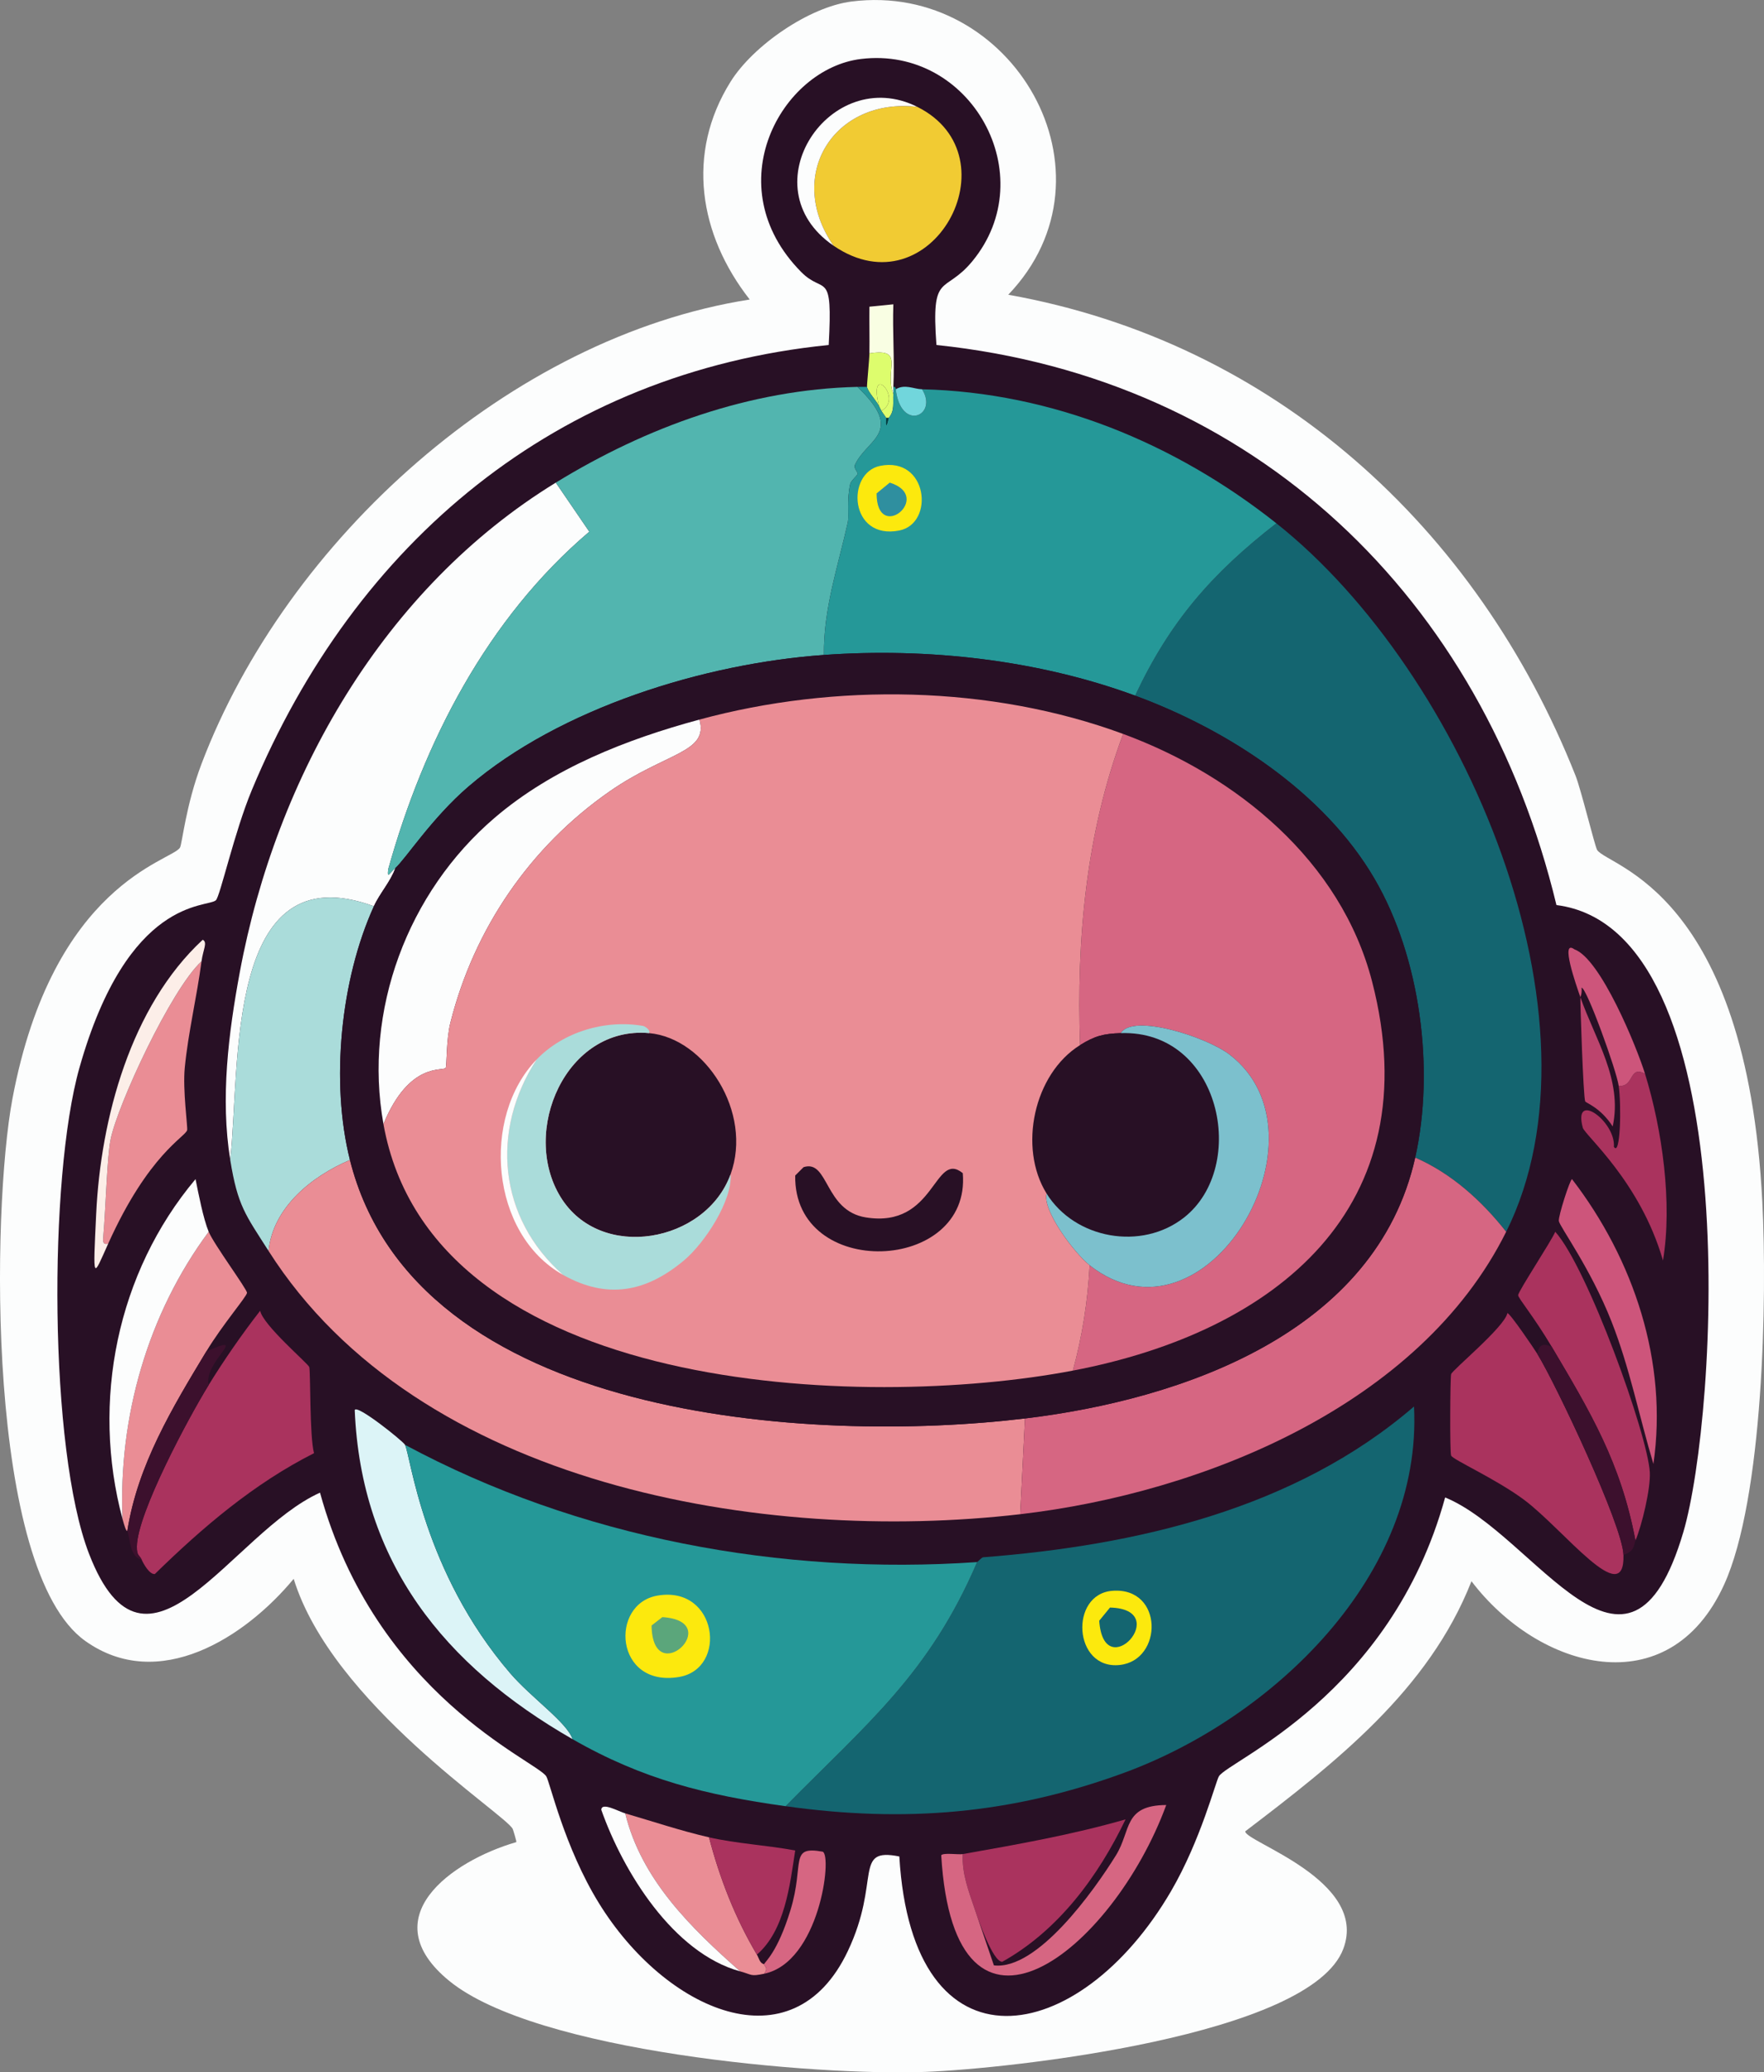 <?xml version="1.0" encoding="UTF-8"?>
<svg id="Layer_2" data-name="Layer 2" xmlns="http://www.w3.org/2000/svg" viewBox="0 0 368.44 432.91">
  <rect x="0" y="0" width="368.44" height="432.91" fill="#808080" stroke="none"/>
  <defs>
    <style>
      .cls-1 {
        fill: #bc446d;
      }

      .cls-1, .cls-2, .cls-3, .cls-4, .cls-5, .cls-6, .cls-7, .cls-8, .cls-9, .cls-10, .cls-11, .cls-12, .cls-13, .cls-14, .cls-15, .cls-16, .cls-17, .cls-18, .cls-19, .cls-20, .cls-21, .cls-22, .cls-23 {
        stroke-width: 0px;
      }

      .cls-2 {
        fill: #f1cb33;
      }

      .cls-3 {
        fill: #aa335e;
      }

      .cls-4 {
        fill: #7cc0cd;
      }

      .cls-5 {
        fill: #281025;
      }

      .cls-6 {
        fill: #ea8d95;
      }

      .cls-7 {
        fill: #f9fee3;
      }

      .cls-8 {
        fill: #52b5af;
      }

      .cls-9 {
        fill: #fce90d;
      }

      .cls-10 {
        fill: #ddfd6d;
      }

      .cls-11 {
        fill: #fceee8;
      }

      .cls-12 {
        fill: #cd557b;
      }

      .cls-13 {
        fill: #003a3d;
      }

      .cls-14 {
        fill: #2f8f9f;
      }

      .cls-15 {
        fill: #259898;
      }

      .cls-16 {
        fill: #dcf4f7;
      }

      .cls-17 {
        fill: #aadcda;
      }

      .cls-18 {
        fill: #fcfdfd;
      }

      .cls-19 {
        fill: #5ba67b;
      }

      .cls-20 {
        fill: #3c102d;
      }

      .cls-21 {
        fill: #71d6dc;
      }

      .cls-22 {
        fill: #146570;
      }

      .cls-23 {
        fill: #d66682;
      }
    </style>
  </defs>
  <g id="Layer_1-2" data-name="Layer 1">
    <g>
      <path class="cls-18" d="M177.84.32c33.66-4.29,56.93,36,32.75,61.25,55.43,9.89,97.93,48.55,118.5,100.5,1.13,2.85,4.05,14.83,4.5,15.5,2.38,3.54,31.18,8.45,34.5,73.5,1.03,20.12.22,62-8,80-11.54,25.28-38.69,17.75-52.75-.75-8.92,22.76-28.46,37.92-47.25,52.25-.13,2.18,25.8,10.21,20.5,24.5-6.77,18.28-70.03,25.1-87.25,25.75-23.26.88-81.35-4.18-99.5-19-16.09-13.14.32-25.03,14-29,.09-.11-.68-2.61-.75-2.75-1.58-3.14-37.71-26.16-45.75-52.25-10.18,12.29-28.21,23.86-43.5,13C-2.96,328.04-1.73,252.54,2.59,229.57c8.47-45.08,33.31-49.68,35-52.5.46-.78,1.2-8.79,4.5-17.5,17.71-46.7,64.44-89.15,114.5-97-10.6-13.54-13.36-30.51-4-45.5,4.73-7.57,16.42-15.63,25.25-16.75Z"/>
      <path class="cls-5" d="M179.84,12.32c22.92-2.78,38.02,24.32,23.25,42.25-5.88,7.13-8.64,1.92-7.5,17.5,66.55,6.94,114.08,52.93,129.5,117,39.84,5.03,33.67,106.7,26.5,131-11.5,38.94-30.86.49-49.75-7.25-11.36,41.4-45.24,54.97-47.25,58.25-.68,1.11-3.8,13.37-10,24-19.14,32.83-54.02,39.1-56.75-7.25-9.74-1.95-3.77,5-10.75,19.75-11.55,24.43-38.18,12.43-52-10-7.26-11.78-10.22-25.29-11-26.5-2.11-3.27-35.63-16.95-47.25-59.25-18.51,8.31-36.23,43.9-48.25,12.75-8.38-21.71-8.49-78.53-2-101.5,10.13-35.83,26.74-33.38,28.5-35,.89-.82,3.85-14.23,7.5-23,21.57-51.85,63.77-87.27,120.5-93,.87-16.01-.93-10.37-5.75-15.25-17.78-18.01-4.15-42.48,12.5-44.5Z"/>
      <g>
        <path class="cls-22" d="M314.59,257.32c-5.07-6.43-11.37-12.17-19-15.5,4.11-18.41,1.1-41.82-8.5-58.25-10.58-18.12-30.67-31.13-50-38.25,7.27-15.51,16.06-25.56,29.5-36,39.37,31.22,70.02,103.72,48,148Z"/>
        <path class="cls-18" d="M116.09,100.82l7,10.25c-21.31,18.12-34.57,43.9-42,70.5-.24,2.11.18.9,1.5-.25-1.02,2.88-3.25,5.25-4.5,8-31.29-11.49-27.85,33.83-30,53-2.08-12.89-.37-26.5,2-39.25,7.6-40.87,30.07-80.21,66-102.25Z"/>
        <path class="cls-17" d="M78.09,189.32c-6.96,15.31-9.08,36.75-5,53-7.92,3.38-16.08,9.86-17,19-4.81-7.56-6.44-9.35-8-19,2.15-19.17-1.29-64.49,30-53Z"/>
        <path class="cls-16" d="M84.59,301.82c1.21,2.37,3.74,26.49,22,47.75,4.39,5.11,11.91,10.3,13,13.75-26.8-15.37-44.17-36.92-45.5-68.75.4-1.3,10.13,6.52,10.5,7.25Z"/>
        <g>
          <path class="cls-3" d="M203.59,398.82c-1.27-3.78-2.7-7.4-2.5-11.5,11.46-2.03,22.78-4.02,34-7.25-5.7,11.9-14.05,23.23-25.75,29.75-1.97.03-5.03-8.85-5.75-11Z"/>
          <path class="cls-23" d="M201.09,387.32c-.2,4.1,1.23,7.72,2.5,11.5l4,11.75c9.05,1.07,20.9-15.58,25.5-23,3.21-5.19,1.49-10.44,10.5-10.5-11.17,30.44-44.23,56.88-47,10.5.42-.59,3.58-.09,4.5-.25Z"/>
        </g>
        <g>
          <path class="cls-6" d="M43.09,282.32c-7.09,11.75-14.33,23.69-16.5,37.5-.04-.13-.16.62-1-2.5-.87-21.29,5.25-42.8,18-60,1.09,2.63,8.02,12,8,12.75-.02.75-5.1,6.61-8.5,12.25Z"/>
          <path class="cls-6" d="M42.09,200.82c-.97,7.44-2.77,14.76-3.5,22.25-.45,4.61.64,12.36.5,13-.31,1.42-8.01,4.9-16.5,23.75-1.19.23-1.11-.52-1-1.75.49-5.64.77-16.33,1.5-20,1.44-7.22,12.65-31.42,19-37.25Z"/>
          <path class="cls-18" d="M43.59,257.32c-12.75,17.2-18.87,38.71-18,60-6.58-24.54-1.17-51.45,15.25-71,.62,3.06,1.61,8.25,2.75,11Z"/>
          <path class="cls-11" d="M42.09,200.82c-6.35,5.83-17.56,30.03-19,37.25-.73,3.67-1.01,14.36-1.5,20-.11,1.23-.19,1.98,1,1.75-3.24,7.19-3.18,8.16-2.5-6.25.94-19.98,7.24-43.34,22.25-57.25,1.08.51.06,2.13-.25,4.5Z"/>
          <g>
            <path class="cls-3" d="M29.59,325.82c-.46-1.04-1.02-.69-1-2.75.06-6.94,10.86-27.05,15-33.75,3.28-5.32,6.91-10.56,10.75-15.5.58,3,9.99,11.01,10.25,11.75.3.85.05,14.61,1,18-12.55,6.34-23.24,15.46-33.25,25.25-1.12.12-2.36-2.12-2.75-3Z"/>
            <path class="cls-20" d="M43.59,289.32c-4.14,6.7-14.94,26.81-15,33.75-.02,2.06.54,1.71,1,2.75-2.46-.51-2.36-4.18-3-6,2.17-13.81,9.41-25.75,16.5-37.5,9.45-4.18-.68,2.18.5,7Z"/>
          </g>
        </g>
        <g>
          <path class="cls-6" d="M148.09,383.82c2.24,8.59,5.46,16.85,10,24.5.45.76.57,1.8,1.5,2-.14.33,1.07.67,0,2-2.9.6-2.41.21-5-.5-10.28-9.1-20.62-19.15-24-33,5.77,1.68,11.66,3.66,17.5,5Z"/>
          <path class="cls-3" d="M158.09,408.32c-4.54-7.65-7.76-15.91-10-24.5,5.75,1.32,12.17,1.65,18,2.75-1.12,7.37-2.2,16.76-8,21.75Z"/>
          <path class="cls-18" d="M130.59,378.82c3.38,13.85,13.72,23.9,24,33-13.98-3.84-24.45-20.83-29-33.75.07-1.69,3.64.36,5,.75Z"/>
          <path class="cls-23" d="M159.59,412.32c1.07-1.33-.14-1.67,0-2,.25-.58,2.82-2.51,5.5-11.25,3.03-9.87-.38-13.52,6.75-12.25,2.03.9-.7,23.11-12.25,25.5Z"/>
        </g>
        <g>
          <path class="cls-3" d="M321.09,282.82c3.94,6.4,17.82,35.84,18,42,.33,11.68-12.49-5.33-20.75-11.5-5.86-4.37-14.94-8.41-15.25-9.25-.3-.8-.2-16.17,0-17,.2-.84,11.18-9.87,11.75-12.75.53-.05,5.62,7.48,6.25,8.5Z"/>
          <path class="cls-3" d="M341.59,321.82c-3.05-16.24-9.39-26.79-17.5-40.5-3.71-6.27-6.99-10.11-7-10.75-.02-.77,6.99-11.38,7.75-13.25,6.77,7.53,19.33,42.45,19.75,50.25.18,3.43-1.64,11.03-3,14.25Z"/>
          <path class="cls-12" d="M328.34,246.32c12.91,16.79,20.08,38.28,17,59.5-2.96-9.89-4.95-20.11-8.75-29.75-4.42-11.22-10.84-19.83-11-21-.14-1,2.31-8.63,2.75-8.75Z"/>
          <path class="cls-20" d="M324.09,281.32c8.11,13.71,14.45,24.26,17.5,40.5-.36.85-.08,2.23-2.5,3-.18-6.16-14.06-35.6-18-42,.4-2.02,1.18-2.21,3-1.5Z"/>
          <g>
            <path class="cls-3" d="M343.59,224.32c3.58,11.59,5.76,26.99,3.75,39-4.75-16.5-16.33-26.17-16.75-27.75-2.1-7.82,6.87-1.35,6.5,4,1.37,2.21,1.59-8.66,1-12.75,3.26.38,2.12-4.37,5.5-2.5Z"/>
            <path class="cls-12" d="M343.59,224.32c-3.38-1.87-2.24,2.88-5.5,2.5-.46-3.21-6.65-20.4-7.75-20.5.1,1.42-.24,1.82-.25,2-.9-2.58-4.29-12.24-1.25-10,5.46,1.92,13.02,20.4,14.75,26Z"/>
            <path class="cls-1" d="M330.09,208.32c3.04,8.73,8.86,17.21,6.75,27-2.6-4.02-5.61-4.89-5.75-5.25-.4-1.01-1.05-20.66-1-21.75Z"/>
          </g>
        </g>
        <g>
          <path class="cls-2" d="M191.59,22.32c20.71,10.35,2.95,43.01-17.5,29-10.17-14.76.18-30.99,17.5-29Z"/>
          <path class="cls-18" d="M191.59,22.32c-17.32-1.99-27.67,14.24-17.5,29-17.94-12.29-.66-38.07,17.5-29Z"/>
          <path class="cls-7" d="M186.59,80.82c-.02.5.03,1,0,1.5-1.96-5.14,2.62-9.66-5-8.5.05-3.25-.04-6.5,0-9.75l5-.5c-.2,5.73.28,11.53,0,17.25Z"/>
          <path class="cls-10" d="M186.59,82.32c-.12,1.66.34,3.58-1,5h-.5c-.31-.55-.68-.95-1-1.5,4.74-2.56-2.86-10.45-.5-1-.58-1.16-2.35-3.02-2.5-4-.05-.35.48-5.6.5-7,7.62-1.16,3.04,3.36,5,8.5Z"/>
          <path class="cls-10" d="M184.09,85.82c-.18-.31-.34-.68-.5-1-2.36-9.45,5.24-1.56.5,1Z"/>
        </g>
        <g>
          <g>
            <path class="cls-22" d="M164.09,377.32c16.98-17.25,30-27.64,40-51,.08,0,.96-.98,1.25-1,31.88-2.47,65.13-10.05,90-31.5,1.79,35.3-29.43,65.08-60.5,76.5-23.7,8.71-45.91,10.47-70.75,7Z"/>
            <g>
              <path class="cls-9" d="M232.34,332.32c10.72-.82,10.61,14.56,1.5,15.5-9.67,1-10.51-14.81-1.5-15.5Z"/>
              <path class="cls-22" d="M231.84,335.82c13.34.33-1.29,16.52-2.25,2.75l2.25-2.75Z"/>
            </g>
          </g>
          <g>
            <path class="cls-15" d="M204.09,326.32c-10,23.36-23.02,33.75-40,51-16.61-2.32-29.82-5.58-44.5-14-1.09-3.45-8.61-8.64-13-13.75-18.26-21.26-20.79-45.38-22-47.75,36.19,19.47,78.6,27.31,119.5,24.5Z"/>
            <g>
              <path class="cls-9" d="M137.34,333.32c12.5-2.13,14.74,15.26,4.5,17-13.47,2.28-14.58-15.28-4.5-17Z"/>
              <path class="cls-19" d="M138.34,337.82c13.3.84-2.04,15.46-2.25,1.75l2.25-1.75Z"/>
            </g>
          </g>
        </g>
        <g>
          <path class="cls-8" d="M179.09,80.82c10.03,9.55,1.98,10.84-.5,16.25-.38.82.68,1.47.5,2-.11.32-1.36,1.4-1.5,2-.75,3.2-.25,6.86-.5,8-2.04,9.2-5.12,18.12-5,27.75-24.87,1.77-55.08,11.03-74.25,27.5-7.6,6.53-13.22,15.23-15.25,17-1.32,1.15-1.74,2.36-1.5.25,7.43-26.6,20.69-52.38,42-70.5l-7-10.25c18.99-11.65,40.58-19.47,63-20Z"/>
          <g>
            <path class="cls-15" d="M181.09,80.82c.15.98,1.92,2.84,2.5,4,.16.32.32.69.5,1,.32.55.69.95,1,1.5.07.13-.24,3.27.5,0,1.34-1.42.88-3.34,1-5,.03-.5-.02-1,0-1.5.43-.05.46.12.5.5,1.05,9.01,8.96,5.51,5.5,0,27.09.64,52.82,11.21,74,28-13.44,10.44-22.23,20.49-29.5,36-20.39-7.51-43.39-10.04-65-8.5-.12-9.63,2.96-18.55,5-27.75.25-1.14-.25-4.8.5-8,.14-.6,1.39-1.68,1.5-2,.18-.53-.88-1.18-.5-2,2.48-5.41,10.53-6.7.5-16.25h2Z"/>
            <path class="cls-21" d="M192.59,81.32c3.46,5.51-4.45,9.01-5.5,0,1.92-1.16,3.76-.04,5.5,0Z"/>
            <path class="cls-13" d="M185.09,87.32h.5c-.74,3.27-.43.13-.5,0Z"/>
            <g>
              <path class="cls-9" d="M183.84,97.32c9.97-2.01,11.42,12.03,4,13.5-10.46,2.07-11.18-12.05-4-13.5Z"/>
              <path class="cls-14" d="M185.84,100.82c9.29,2.91-2.74,12.86-2.75,2.25l2.75-2.25Z"/>
            </g>
          </g>
        </g>
        <g>
          <path class="cls-6" d="M73.09,242.32c13.69,54.55,96.44,59.35,141,54l-1,20c-53.53,6.21-125.72-5.8-157-55,.92-9.14,9.08-15.62,17-19Z"/>
          <path class="cls-23" d="M314.59,257.32c-18.02,36.24-63.4,54.58-101.5,59l1-20c32.87-3.95,73.34-17.94,81.5-54.5,7.63,3.33,13.93,9.07,19,15.5Z"/>
          <g>
            <path class="cls-5" d="M237.09,145.32c19.33,7.12,39.42,20.13,50,38.25,9.6,16.43,12.61,39.84,8.5,58.25-8.16,36.56-48.63,50.55-81.5,54.5-44.56,5.35-127.31.55-141-54-4.08-16.25-1.96-37.69,5-53,1.25-2.75,3.48-5.12,4.5-8,2.03-1.77,7.65-10.47,15.25-17,19.17-16.47,49.38-25.73,74.25-27.5,21.61-1.54,44.61.99,65,8.5Z"/>
            <path class="cls-23" d="M224.09,286.32c1.98-7.29,3.09-14.46,3.5-22,24.31,19.05,51.32-27.04,29.25-44-4.85-3.73-20.24-8.64-22.75-4.5-3.56.12-5.36.55-8.5,2.5-.76-22.06,1.22-44.23,9-65,23.65,8.72,45.47,26.46,52,51.75,12.17,47.14-20.04,73.14-62.5,81.25Z"/>
            <path class="cls-18" d="M146.09,150.32c1.99,6.94-6.99,6.82-18.75,15-16.62,11.56-28.31,28.7-33.25,48.25-.92,3.62-.75,9.09-1,9.5-.49.82-7.58-1.42-13,11.75-4.23-23.66,5.03-48.43,23.25-64,12.13-10.37,27.56-16.38,42.75-20.5Z"/>
            <path class="cls-5" d="M234.09,215.82c20.89-.69,26.74,27.83,13.25,38.5-8.89,7.03-22.84,4.52-28.75-5-5.95-9.57-2.68-24.99,7-31,3.14-1.95,4.94-2.38,8.5-2.5Z"/>
            <path class="cls-4" d="M227.59,264.32c-3.09-2.42-9.93-11.43-9-15,5.91,9.52,19.86,12.03,28.75,5,13.49-10.67,7.64-39.19-13.25-38.5,2.51-4.14,17.9.77,22.75,4.5,22.07,16.96-4.94,63.05-29.25,44Z"/>
            <g>
              <path class="cls-6" d="M234.59,153.32c-7.78,20.77-9.76,42.94-9,65-9.68,6.01-12.95,21.43-7,31-.93,3.57,5.91,12.58,9,15-.41,7.54-1.52,14.71-3.5,22-43.48,8.31-133.84,5.31-144-51.5,5.42-13.17,12.51-10.93,13-11.75.25-.41.08-5.88,1-9.5,4.94-19.55,16.63-36.69,33.25-48.25,11.76-8.18,20.74-8.06,18.75-15,28.29-7.68,60.83-7.2,88.5,3Z"/>
              <path class="cls-5" d="M135.59,215.82c11.69,1.06,21.69,16.56,17,29.5-5.17,14.26-27.15,18.34-35.5,4.75-8.44-13.73,1.13-35.83,18.5-34.25Z"/>
              <path class="cls-17" d="M135.59,215.82c-17.37-1.58-26.94,20.52-18.5,34.25,8.35,13.59,30.33,9.51,35.5-4.75.43,5.4-5.35,14.32-9.75,18-7.95,6.65-16.05,8.16-25.25,3-13.47-11.88-15.21-30.08-5.5-45,5.59-5.79,14.35-8.38,22.25-7,.27.05,1.59.8,1.25,1.5Z"/>
              <path class="cls-5" d="M167.84,243.82c5.27-1.68,4.29,9.1,13,10.5,14.61,2.35,14.21-14.14,20.25-9.25,1.8,20.95-35.34,22.42-35,.5l1.75-1.75Z"/>
              <path class="cls-18" d="M117.59,266.32c-15.21-8.54-17.12-32.98-5.5-45-9.71,14.92-7.97,33.12,5.5,45Z"/>
            </g>
          </g>
        </g>
      </g>
    </g>
  </g>
</svg>